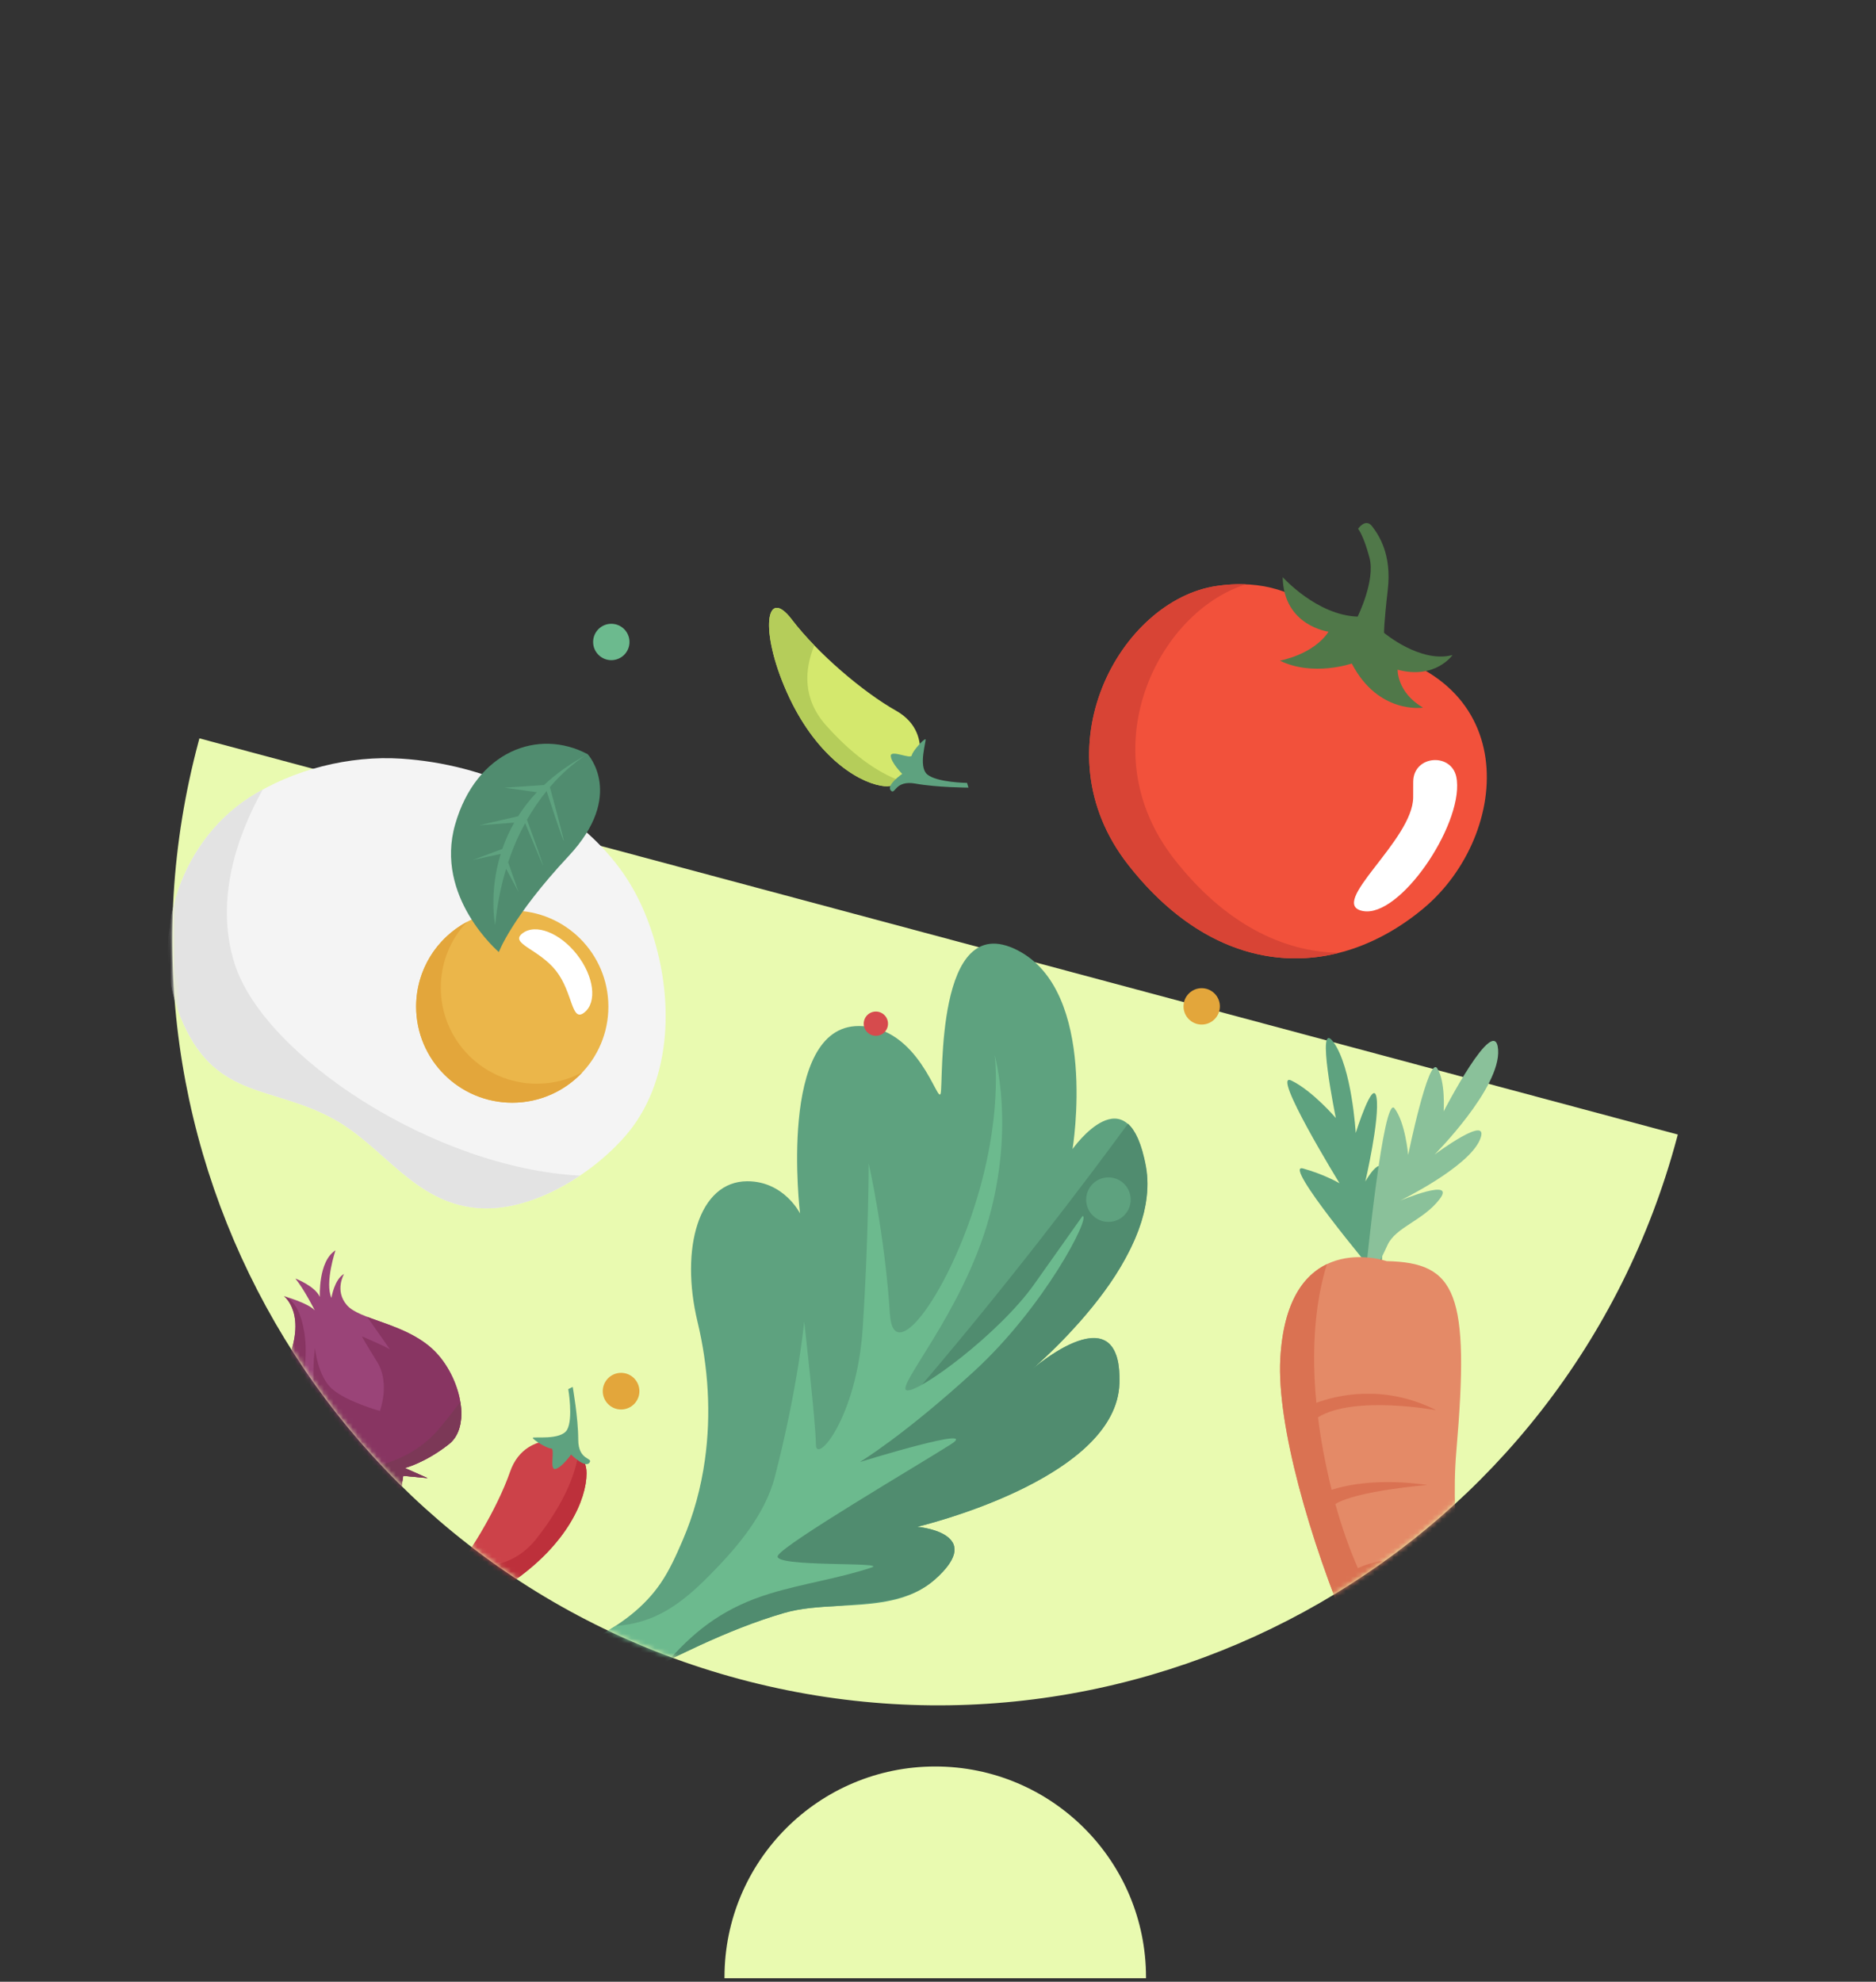 <svg width="391" height="413" viewBox="0 0 391 413" fill="none" xmlns="http://www.w3.org/2000/svg">
<rect x="0" y="0" width="391" height="413" fill="#333333" stroke="none"/>
<path fill-rule="evenodd" clip-rule="evenodd" d="M41.566 153.875C41.502 154.11 41.439 154.344 41.376 154.579C18.577 239.666 69.072 327.126 154.159 349.925C239.247 372.725 326.707 322.23 349.506 237.142C349.569 236.907 349.631 236.673 349.693 236.438L41.566 153.875Z" fill="#E9FAB0"/>
<mask id="mask0_1_172" style="mask-type:alpha" maskUnits="userSpaceOnUse" x="35" y="36" width="320" height="320">
<path d="M349.507 237.142C326.707 322.23 239.248 372.724 154.16 349.925C69.072 327.126 18.577 239.666 41.376 154.578C64.175 69.491 151.635 18.996 236.723 41.795C321.811 64.594 372.306 152.054 349.507 237.142Z" fill="#E9FAB0"/>
</mask>
<g mask="url(#mask0_1_172)">
<path d="M286.347 265.181C286.347 265.181 267.125 242.289 271.568 243.512C276.006 244.728 279.191 246.599 279.191 246.599C279.191 246.599 264.705 223.026 269.16 225.193C273.614 227.36 278.417 233.003 278.417 233.003C278.417 233.003 274.077 211.859 277.928 217.192C281.782 222.531 282.562 236.123 282.562 236.123C282.562 236.123 286.233 224.383 286.909 228.8C287.588 233.223 284.567 246.221 284.567 246.221C284.567 246.221 287.978 240.173 288.343 244.6C288.708 249.026 287.93 264.531 287.93 264.531L286.353 265.178L286.347 265.181Z" fill="#5EA27F"/>
<path d="M284.752 264.269C284.752 264.269 288.354 227.994 290.638 230.973C292.918 233.946 293.49 240.69 293.49 240.69C293.49 240.69 297.761 219.902 299.541 222.632C301.321 225.361 300.889 231.613 300.889 231.613C300.889 231.613 311.659 210.756 312.24 218.748C312.827 226.736 298.982 240.628 298.982 240.628C298.982 240.628 310.881 231.759 308.442 237.531C306.002 243.303 291.836 250.202 291.836 250.202C291.836 250.202 303.528 245.33 300.076 249.867C296.631 254.401 290.897 255.709 289.186 259.474C287.475 263.239 286.251 265.249 286.251 265.249L284.742 264.267L284.752 264.269Z" fill="#8AC19A"/>
<path d="M288.972 262.813C288.972 262.813 268.368 255.727 266.844 283.115C265.314 310.506 294.345 379.551 305.689 374.419C317.04 369.283 300.705 335.233 303.54 302.361C306.375 269.488 303.572 263.12 288.976 262.82L288.972 262.813Z" fill="#E48A67"/>
<path d="M308.786 354.726C303.757 353.33 297.399 349.127 291.452 341.361C294.454 339.217 300.18 338.008 300.18 338.008C295.34 337.552 291.907 338.303 289.789 339.074C287.728 336.096 285.738 332.671 283.903 328.757C288.433 325.886 298.217 325.396 298.217 325.396C290.357 324.11 285.495 325.666 283.017 326.803C281.272 322.825 279.681 318.384 278.319 313.435C282.95 310.63 297.498 309.477 297.498 309.477C287.275 308.013 280.549 309.507 277.541 310.479C276.18 304.997 275.274 299.966 274.695 295.37C282.209 290.718 299.343 293.894 299.343 293.894C288.37 288.342 278.525 290.808 274.358 292.351C273.005 278.423 274.848 268.898 276.567 263.447C271.885 265.691 267.519 271.061 266.848 283.121C265.318 310.512 294.349 379.557 305.693 374.425C310.484 372.261 310.338 364.938 308.79 354.732L308.786 354.726Z" fill="#DA7252"/>
<path d="M280.927 134.788C280.927 134.788 273.559 119.18 253.561 122.118C233.563 125.057 216.26 156.045 235.106 180.177C253.942 204.308 278.396 204.571 296.697 189.3C314.999 174.028 318.093 139.249 280.927 134.788V134.788Z" fill="#F2513B"/>
<path d="M244.724 179.025C226.994 156.317 241.276 127.542 259.686 121.774C257.79 121.692 255.748 121.792 253.561 122.118C233.563 125.057 216.26 156.045 235.106 180.177C248.362 197.153 264.395 202.322 279.103 198.568C267.253 198.405 255.131 192.356 244.724 179.025Z" fill="#D84435"/>
<path d="M283.05 110.211C283.05 110.211 284.602 107.881 285.981 109.685C287.36 111.49 290.091 115.489 289.248 122.862C288.404 130.244 288.467 131.886 288.467 131.886C288.467 131.886 296.062 138.288 302.74 136.511C302.74 136.511 299.138 141.689 291.289 139.567C291.289 139.567 291.153 144.328 296.597 147.475C296.597 147.475 287.279 148.944 281.744 138.279C281.744 138.279 273.668 141.072 266.754 137.68C266.754 137.68 273.714 136.465 276.899 131.65C276.899 131.65 267.507 130.453 267.344 120.278C267.344 120.278 274.449 128.222 282.96 128.503C282.96 128.503 286.707 120.985 285.428 116.215C284.157 111.445 283.05 110.202 283.05 110.202V110.211Z" fill="#507849"/>
<g style="mix-blend-mode:soft-light">
<path d="M294.547 162.919C294.574 157.233 302.922 156.743 303.611 162.393C303.62 162.483 303.629 162.583 303.647 162.674C304.655 172.269 291.734 191.277 284.085 189.862C276.436 188.447 294.519 175.143 294.538 166.147C294.538 164.977 294.538 163.907 294.547 162.919Z" fill="white"/>
</g>
<path d="M113.153 249.209C119.922 246.352 126.183 241.546 130.402 236.658C138.877 226.846 140.229 212.481 137.398 199.839C135.91 193.201 133.369 186.726 129.359 181.23C119.06 167.119 101.076 159.247 83.637 158.105C72.876 157.397 61.035 160.354 51.979 166.212C37.171 175.789 30.52 196.284 38.251 213.415C45.337 229.113 56.852 226.202 69.591 233.221C80.007 238.961 86.286 250.551 99.361 251.739C103.871 252.147 108.616 251.114 113.135 249.209H113.153Z" fill="#F4F4F4"/>
<path d="M38.251 213.415C45.337 229.113 56.852 226.202 69.591 233.221C80.007 238.961 86.286 250.551 99.361 251.739C103.871 252.147 108.616 251.114 113.135 249.209C115.821 248.076 118.425 246.634 120.847 245.001C90.415 243.414 55.091 220.071 48.939 200.954C44.557 187.36 49.702 173.639 54.764 164.534C53.803 165.06 52.859 165.614 51.952 166.203C37.171 175.789 30.52 196.284 38.251 213.415Z" fill="#E3E3E3"/>
<path d="M106.765 229.811C117.83 229.811 126.8 220.846 126.8 209.787C126.8 198.729 117.83 189.764 106.765 189.764C95.701 189.764 86.731 198.729 86.731 209.787C86.731 220.846 95.701 229.811 106.765 229.811Z" fill="#EBB64A"/>
<path d="M111.91 225.848C100.849 225.848 91.876 216.888 91.876 205.824C91.876 200.528 93.935 195.713 97.302 192.13C91.004 195.504 86.731 202.142 86.731 209.778C86.731 220.833 95.695 229.802 106.765 229.802C112.527 229.802 117.717 227.363 121.374 223.472C118.561 224.987 115.34 225.839 111.919 225.839L111.91 225.848Z" fill="#E3A63B"/>
<path d="M121.773 211.021C119.051 213.143 119.459 206.876 115.893 202.324C112.327 197.771 106.148 196.647 108.87 194.525C111.592 192.403 116.683 194.37 120.249 198.923C123.815 203.475 124.495 208.899 121.773 211.021Z" fill="white"/>
<path d="M79.977 307.48C79.977 307.48 69.724 314.826 63.672 310.772C55.269 305.15 54.825 295.102 59.561 284.518C64.289 273.935 59.198 270.135 59.198 270.135C59.198 270.135 64.279 271.568 65.604 273.092C65.604 273.092 63.454 268.766 61.557 266.444C61.557 266.444 65.641 267.995 66.666 270.29C66.666 270.29 66.285 262.844 69.923 260.577C69.923 260.577 67.655 267.306 69.079 270.48C69.079 270.48 69.669 266.617 71.711 265.492C71.711 265.492 69.66 268.947 72.301 271.994C74.941 275.042 83.906 275.676 89.831 280.855C95.756 286.024 98.578 297.033 93.569 300.969C88.56 304.905 84.368 305.939 84.368 305.939L89.123 308.043L84.042 307.571L83.334 312.124L82.091 308.877C82.091 308.877 79.242 312.904 79.804 311.806C80.367 310.709 79.986 307.489 79.986 307.489L79.977 307.48Z" fill="#9A4478"/>
<path d="M59.561 284.527C54.834 295.111 55.269 305.159 63.672 310.781C69.724 314.835 79.977 307.489 79.977 307.489C79.977 307.489 80.358 310.7 79.795 311.806C79.233 312.913 82.082 308.877 82.082 308.877L83.325 312.124L84.033 307.571L89.114 308.043L84.359 305.939C84.359 305.939 88.551 304.905 93.56 300.969C98.569 297.033 95.738 286.024 89.822 280.855C85.811 277.354 80.412 275.93 76.52 274.434C78.325 276.955 80.848 280.655 81.283 281.226C80.657 280.737 75.431 278.497 75.431 278.497C75.431 278.497 75.821 279.358 78.598 283.811C81.374 288.264 79.178 294.05 79.178 294.05C79.178 294.05 72.219 292.118 69.207 289.452C66.194 286.786 65.65 280.945 65.65 280.945C65.65 280.945 65.16 283.884 65.368 288.971C65.577 294.059 69.488 296.707 69.488 296.707C69.488 296.707 65.314 295.21 63.835 291.338C62.356 287.466 64.515 283.911 63.363 277.3C62.365 271.595 59.988 270.398 59.353 270.181C59.253 270.153 59.198 270.135 59.198 270.135C59.198 270.135 64.289 273.944 59.561 284.518V284.527Z" fill="#883562"/>
<path d="M91.382 297.904C85.185 305.186 74.034 307.934 66.902 304.606C63.082 302.819 59.507 297.251 57.002 292.454C55.578 299.944 57.42 306.583 63.681 310.772C69.733 314.826 79.986 307.48 79.986 307.48C79.986 307.48 80.367 310.691 79.804 311.797C79.242 312.904 82.091 308.868 82.091 308.868L83.334 312.115L84.042 307.562L89.123 308.034L84.368 305.93C84.368 305.93 88.56 304.896 93.569 300.96C95.901 299.128 96.527 295.764 95.946 292.172C94.649 293.895 93.133 295.845 91.382 297.904V297.904Z" fill="#7C3857"/>
<path d="M117.606 300.76C116.517 300.28 115.328 300.089 114.149 300.234C111.862 300.506 108.033 301.731 106.3 306.746C103.732 314.155 97.462 324.974 91.483 331.522C85.503 338.069 94.904 337.788 106.581 329.817C118.268 321.845 122.251 312.441 122.251 307.036C122.251 303.427 119.466 301.595 117.606 300.769V300.76Z" fill="#CC4249"/>
<path d="M120.564 302.783C120.001 306.864 117.851 312.922 111.926 320.512C107.371 326.352 101.364 327.051 95.956 325.926C94.486 327.976 92.98 329.88 91.483 331.512C85.503 338.06 94.904 337.779 106.581 329.808C118.268 321.836 122.251 312.432 122.251 307.027C122.251 305.186 121.526 303.807 120.564 302.783Z" fill="#BD303B"/>
<path d="M118.441 289.497C118.441 289.497 119.484 295.618 118.214 297.931C116.943 300.243 111.046 299.318 111.046 299.663C111.046 300.008 113.931 301.858 114.856 301.858C115.782 301.858 114.394 306.483 115.782 306.129C117.17 305.784 119.021 303.127 119.021 303.127C119.021 303.127 121.907 306.011 122.832 304.859C123.758 303.708 120.518 304.515 120.518 300.008C120.518 295.501 119.366 289.035 119.366 289.035L118.441 289.497Z" fill="#5EA27F"/>
<path d="M190.614 160.309C191.286 159.33 191.676 158.187 191.758 156.999C191.903 154.696 191.377 150.715 186.758 148.112C179.926 144.267 170.398 136.159 165.027 129.104C159.655 122.048 158.249 131.344 164.002 144.258C169.754 157.172 178.292 162.785 183.619 163.746C187.175 164.39 189.48 161.978 190.623 160.3L190.614 160.309Z" fill="#D4E86D"/>
<path d="M188.092 162.858C184.181 161.57 178.601 158.378 172.186 151.186C167.259 145.663 167.64 139.633 169.718 134.509C167.967 132.695 166.361 130.872 165.018 129.104C159.646 122.048 158.24 131.344 163.992 144.258C169.745 157.172 178.283 162.785 183.61 163.746C185.424 164.073 186.912 163.61 188.083 162.849L188.092 162.858Z" fill="#B5CD5A"/>
<path d="M201.548 163.157C201.548 163.157 195.333 163.084 193.291 161.416C191.24 159.747 193.209 154.124 192.874 154.061C192.529 153.998 190.197 156.51 190.034 157.416C189.87 158.323 185.569 156.138 185.66 157.562C185.751 158.985 188.037 161.28 188.037 161.28C188.037 161.28 184.68 163.601 185.651 164.717C186.622 165.832 186.404 162.504 190.841 163.311C195.278 164.118 201.847 164.145 201.847 164.145L201.557 163.157H201.548Z" fill="#5EA27F"/>
<path d="M146.913 304.279C148.256 294.739 147.639 284.872 145.38 275.468C141.714 260.214 145.598 246.176 155.76 246.176C163.427 246.176 166.748 252.887 166.748 252.887C166.748 252.887 161.994 213.827 178.961 213.827C191.583 213.827 195.448 230.305 196.056 227.866C196.664 225.426 194.831 189.414 211.935 197.966C229.029 206.509 223.54 239.465 223.54 239.465C223.54 239.465 235.145 222.987 238.802 243.129C242.467 263.27 213.768 286.459 213.768 286.459C213.768 286.459 233.92 268.149 233.303 288.291C232.695 308.433 191.174 318.191 191.174 318.191C191.174 318.191 205.828 319.415 194.84 329.173C186.393 336.673 173.363 333.245 163.346 336.174C151.214 339.72 139.99 345.687 128.721 351.282C122.887 354.175 116.853 357.041 110.365 357.603C108.523 357.766 106.59 357.721 104.948 356.869C103.306 356.016 102.063 354.184 102.408 352.371C102.843 350.14 105.275 348.979 107.407 348.19C118.622 344.027 130.871 339.865 137.649 330.007C139.564 327.223 140.934 324.112 142.277 321.011C144.582 315.669 146.106 310.029 146.913 304.27V304.279Z" fill="#5EA27F"/>
<path d="M198.515 321.401C196.909 318.662 191.184 318.181 191.184 318.181C191.184 318.181 191.646 318.073 192.472 317.855C192.535 317.837 192.608 317.819 192.672 317.801C194.16 317.402 196.673 316.694 199.74 315.669C200.194 315.515 200.656 315.361 201.128 315.198C201.772 314.971 202.435 314.735 203.115 314.49C203.941 314.191 204.785 313.874 205.647 313.529C206.019 313.384 206.4 313.23 206.781 313.076C208.65 312.323 210.574 311.48 212.497 310.555C212.833 310.391 213.16 310.228 213.495 310.065C223.449 305.113 233.031 297.877 233.321 288.282C233.339 287.801 233.33 287.357 233.321 286.931C233.321 286.849 233.321 286.767 233.321 286.695C233.312 286.287 233.285 285.897 233.258 285.525C233.258 285.452 233.24 285.38 233.24 285.307C233.203 284.935 233.158 284.573 233.103 284.237C233.103 284.228 233.103 284.219 233.103 284.21C233.049 283.883 232.986 283.575 232.904 283.276C232.886 283.221 232.877 283.158 232.858 283.104C232.786 282.822 232.704 282.55 232.604 282.305C232.586 282.251 232.568 282.206 232.541 282.151C232.441 281.897 232.341 281.662 232.232 281.444C232.232 281.426 232.214 281.417 232.214 281.408C232.105 281.199 231.987 281.009 231.86 280.827C231.833 280.791 231.815 280.755 231.788 280.718C231.661 280.546 231.525 280.383 231.389 280.238C231.361 280.202 231.325 280.174 231.298 280.138C231.153 279.993 231.007 279.857 230.844 279.739C230.826 279.73 230.817 279.721 230.799 279.712C230.654 279.603 230.49 279.503 230.336 279.422C230.3 279.404 230.263 279.385 230.236 279.367C230.073 279.286 229.901 279.213 229.728 279.15C229.683 279.131 229.646 279.122 229.601 279.104C229.42 279.05 229.238 278.995 229.048 278.959C229.02 278.959 229.002 278.959 228.975 278.95C228.803 278.923 228.621 278.896 228.44 278.887C228.394 278.887 228.358 278.887 228.313 278.878C228.122 278.868 227.922 278.868 227.723 278.878C227.668 278.878 227.623 278.878 227.569 278.878C227.369 278.887 227.16 278.905 226.952 278.932C226.915 278.932 226.888 278.941 226.852 278.95C226.661 278.977 226.462 279.014 226.271 279.05C226.226 279.059 226.18 279.068 226.135 279.077C225.926 279.122 225.709 279.177 225.5 279.24C225.445 279.258 225.391 279.267 225.336 279.286C225.119 279.349 224.901 279.422 224.683 279.494C224.647 279.503 224.611 279.521 224.574 279.53C224.375 279.603 224.175 279.676 223.966 279.757C223.921 279.775 223.876 279.793 223.83 279.812C223.613 279.902 223.395 279.993 223.177 280.093C223.123 280.12 223.068 280.147 223.014 280.165C222.796 280.265 222.578 280.374 222.36 280.483C222.324 280.501 222.288 280.519 222.251 280.537C222.052 280.637 221.843 280.746 221.644 280.855C221.607 280.873 221.562 280.9 221.526 280.918C221.308 281.036 221.09 281.163 220.881 281.281C220.836 281.308 220.782 281.335 220.736 281.371C220.518 281.498 220.31 281.625 220.101 281.752C220.074 281.77 220.047 281.789 220.019 281.807C219.82 281.934 219.62 282.061 219.421 282.188C219.393 282.206 219.366 282.224 219.339 282.242C219.13 282.378 218.921 282.514 218.722 282.65C218.686 282.677 218.649 282.695 218.613 282.723C218.413 282.859 218.205 283.004 218.014 283.14C218.005 283.149 217.987 283.158 217.978 283.167C217.778 283.312 217.579 283.448 217.388 283.593C217.388 283.593 217.37 283.602 217.37 283.611C217.17 283.756 216.989 283.893 216.798 284.029C216.78 284.038 216.762 284.056 216.753 284.065C216.19 284.491 215.682 284.89 215.256 285.235C215.256 285.235 215.247 285.244 215.238 285.253C215.319 285.189 215.392 285.117 215.483 285.044C215.573 284.963 215.664 284.89 215.764 284.799C215.909 284.663 216.072 284.527 216.236 284.373C216.317 284.301 216.39 284.237 216.472 284.156C216.726 283.929 216.989 283.684 217.27 283.43C217.334 283.376 217.397 283.312 217.461 283.258C217.687 283.049 217.914 282.831 218.159 282.605C218.259 282.505 218.368 282.405 218.468 282.305C218.676 282.106 218.894 281.897 219.112 281.689C219.23 281.571 219.357 281.453 219.484 281.326C219.702 281.117 219.92 280.9 220.137 280.682C220.264 280.555 220.4 280.419 220.537 280.283C220.772 280.047 221.008 279.812 221.244 279.567C221.371 279.44 221.498 279.304 221.634 279.168C221.907 278.887 222.179 278.605 222.451 278.315C222.551 278.206 222.66 278.098 222.76 277.989C223.522 277.173 224.311 276.311 225.11 275.413C225.219 275.286 225.327 275.159 225.436 275.032C225.718 274.706 226.008 274.37 226.298 274.035C226.434 273.872 226.571 273.708 226.707 273.545C226.97 273.228 227.233 272.919 227.496 272.593C227.641 272.412 227.786 272.239 227.932 272.058C228.195 271.731 228.449 271.405 228.703 271.078C228.839 270.897 228.984 270.725 229.12 270.543C229.392 270.19 229.656 269.827 229.928 269.473C230.046 269.31 230.164 269.156 230.282 268.993C230.617 268.53 230.953 268.049 231.289 267.578C231.334 267.514 231.37 267.46 231.416 267.396C231.788 266.852 232.151 266.299 232.514 265.746C232.595 265.619 232.677 265.483 232.759 265.347C233.022 264.93 233.285 264.504 233.539 264.077C233.657 263.887 233.766 263.687 233.875 263.497C234.093 263.125 234.31 262.753 234.51 262.372C234.628 262.155 234.746 261.946 234.855 261.729C235.045 261.366 235.236 260.994 235.426 260.631C235.535 260.414 235.644 260.196 235.753 259.969C235.934 259.588 236.107 259.207 236.279 258.827C236.37 258.618 236.47 258.409 236.561 258.201C236.751 257.765 236.923 257.321 237.096 256.877C237.15 256.723 237.223 256.568 237.277 256.423C237.495 255.825 237.704 255.226 237.894 254.628C237.931 254.519 237.958 254.41 237.985 254.301C238.13 253.812 238.266 253.322 238.393 252.832C238.448 252.624 238.484 252.424 238.529 252.215C238.62 251.816 238.702 251.426 238.774 251.027C238.82 250.792 238.847 250.565 238.883 250.329C238.938 249.957 238.992 249.585 239.029 249.205C239.056 248.969 239.074 248.733 239.092 248.488C239.119 248.116 239.137 247.735 239.147 247.364C239.147 247.137 239.165 246.901 239.165 246.674C239.165 246.266 239.147 245.867 239.119 245.468C239.11 245.269 239.101 245.078 239.083 244.879C239.029 244.28 238.956 243.691 238.847 243.101C238.738 242.512 238.629 241.959 238.502 241.433C238.502 241.405 238.493 241.387 238.484 241.36C238.366 240.852 238.239 240.372 238.112 239.918C238.112 239.891 238.094 239.855 238.085 239.818C237.958 239.374 237.822 238.957 237.686 238.567C237.677 238.54 237.667 238.503 237.649 238.476C237.513 238.086 237.368 237.724 237.223 237.379C237.214 237.352 237.205 237.325 237.187 237.306C237.032 236.962 236.878 236.653 236.724 236.354C236.715 236.336 236.706 236.318 236.697 236.3C236.533 236.01 236.37 235.738 236.198 235.484C236.198 235.475 236.179 235.465 236.179 235.447C236.007 235.193 235.835 234.967 235.653 234.758C235.653 234.758 235.653 234.758 235.644 234.749C235.463 234.54 235.272 234.35 235.091 234.187C218.849 256.369 163.745 329.2 123.222 353.894C125.091 353.069 126.933 352.162 128.748 351.264C140.018 345.669 151.242 339.702 163.373 336.156C166.875 335.131 170.75 334.886 174.66 334.677C181.81 333.943 188.498 333.934 193.724 330.08C193.769 330.043 193.824 330.007 193.869 329.971C194.205 329.717 194.541 329.445 194.867 329.164C197.272 327.023 198.451 325.3 198.823 323.904C198.932 323.505 198.969 323.133 198.95 322.788C198.932 322.444 198.86 322.117 198.751 321.827C198.696 321.682 198.624 321.537 198.542 321.401H198.515Z" fill="#508C6F"/>
<path d="M162.121 324.212C163.346 321.773 191.428 305.295 198.143 301.023C204.857 296.752 179.215 304.687 179.215 304.687C179.215 304.687 188.371 299.191 203.025 285.77C217.678 272.348 227.451 253.422 225.618 253.422C225.618 253.422 222.914 257.221 215.582 267.596C208.251 277.971 191.428 290.359 188.988 289.742C186.547 289.134 200.584 273.554 206.073 254.029C211.572 234.504 207.298 219.858 207.298 219.858C207.298 219.858 209.158 232.672 203.052 251.59C196.945 270.507 186.175 284.827 185.476 273.863C184.406 257.058 181.048 242.439 181.048 242.439C181.048 242.439 181.048 257.693 179.823 276.619C178.598 295.537 170.051 305.304 170.051 301.032C170.051 296.761 167.61 275.404 167.61 275.404C167.61 275.404 166.385 288.826 161.504 307.752C159.435 315.769 153.437 322.716 147.739 328.447C141.769 334.469 136.379 338.287 128.304 338.849C122.025 342.93 114.512 345.578 107.398 348.208C105.266 348.997 102.834 350.158 102.398 352.389C102.045 354.202 103.297 356.034 104.939 356.887C106.581 357.739 108.514 357.776 110.356 357.621C116.844 357.05 122.878 354.193 128.712 351.3C132.278 349.532 135.844 347.718 139.437 345.959C145.362 339.248 151.459 334.877 160.406 332.129C167.383 329.989 174.742 328.973 181.656 326.67C185.322 325.445 160.896 326.67 162.121 324.23V324.212Z" fill="#6CBA8E"/>
<path d="M75.967 325.11C75.967 327.64 73.916 329.699 71.376 329.699C68.835 329.699 66.785 327.649 66.785 325.11C66.785 322.571 68.835 320.521 71.376 320.521C73.916 320.521 75.967 322.571 75.967 325.11Z" fill="#5EA27F"/>
<path d="M133.267 289.923C133.267 292.036 131.552 293.741 129.447 293.741C127.342 293.741 125.627 292.027 125.627 289.923C125.627 287.819 127.342 286.105 129.447 286.105C131.552 286.105 133.267 287.819 133.267 289.923Z" fill="#E3A63B"/>
<g clip-path="url(#clip0_1_172)">
<path d="M235.66 250.01C235.66 252.57 233.58 254.65 231.02 254.65C228.46 254.65 226.38 252.57 226.38 250.01C226.38 247.45 228.46 245.37 231.02 245.37C233.58 245.37 235.66 247.45 235.66 250.01Z" fill="#5EA27F"/>
<path d="M254.25 209.73C254.25 211.82 252.55 213.52 250.46 213.52C248.37 213.52 246.67 211.82 246.67 209.73C246.67 207.64 248.37 205.94 250.46 205.94C252.55 205.94 254.25 207.64 254.25 209.73Z" fill="#E3A63B"/>
<path d="M131.2 133.79C131.2 135.89 129.5 137.58 127.41 137.58C125.32 137.58 123.62 135.88 123.62 133.79C123.62 131.7 125.32 130 127.41 130C129.5 130 131.2 131.7 131.2 133.79Z" fill="#6CBA8E"/>
<path d="M114.27 164.87C114.27 167.43 112.19 169.51 109.63 169.51C107.07 169.51 104.99 167.43 104.99 164.87C104.99 162.31 107.07 160.23 109.63 160.23C112.19 160.23 114.27 162.31 114.27 164.87Z" fill="#D64B4D"/>
<path d="M182.55 215.87C183.948 215.87 185.08 214.737 185.08 213.34C185.08 211.943 183.948 210.81 182.55 210.81C181.153 210.81 180.02 211.943 180.02 213.34C180.02 214.737 181.153 215.87 182.55 215.87Z" fill="#D64B4D"/>
</g>
<g clip-path="url(#clip1_1_172)">
<path d="M122.49 157.18C122.49 157.18 130.39 165.7 118.52 178.4C106.65 191.1 103.97 198.41 103.97 198.41C103.97 198.41 90.501 186.96 94.871 171.78C99.24 156.6 112.15 151.68 122.49 157.18Z" fill="#508C6F"/>
<path d="M122.49 157.18C118.83 159.12 115.84 161.3 113.39 163.6L105.15 164.16L111.89 165.1C110.34 166.74 109.06 168.42 107.98 170.11L99.861 171.99L107.18 171.44C106.12 173.29 105.31 175.14 104.69 176.93L98.581 179.2L104.36 177.96C101.84 186.1 103.2 192.77 103.2 192.77C103.63 188.41 104.44 184.52 105.49 181.07L108.07 185.88L105.91 179.71C106.93 176.63 108.15 173.92 109.45 171.54C110.32 173.63 112.91 179.86 113.19 180.39C113.46 180.89 110.93 173.85 109.84 170.83C111.16 168.51 112.55 166.53 113.92 164.86C114.54 166.74 116.99 174.21 117.44 175.18C117.9 176.16 115.25 166.4 114.61 164.03C118.79 159.16 122.49 157.17 122.49 157.17V157.18Z" fill="#5EA27F"/>
</g>
</g>
<path fill-rule="evenodd" clip-rule="evenodd" d="M238.854 412.267C238.854 412.201 238.854 412.134 238.854 412.067C238.854 387.806 219.188 368.14 194.927 368.14C170.667 368.14 151 387.806 151 412.067C151 412.134 151 412.201 151 412.267L238.854 412.267Z" fill="#E9FAB0"/>
<defs>
<clipPath id="clip0_1_172">
<rect width="149.25" height="238.45" fill="white" transform="translate(105 130)"/>
</clipPath>
<clipPath id="clip1_1_172">
<rect width="31.07" height="43.42" fill="white" transform="translate(94.001 155)"/>
</clipPath>
</defs>
</svg>
